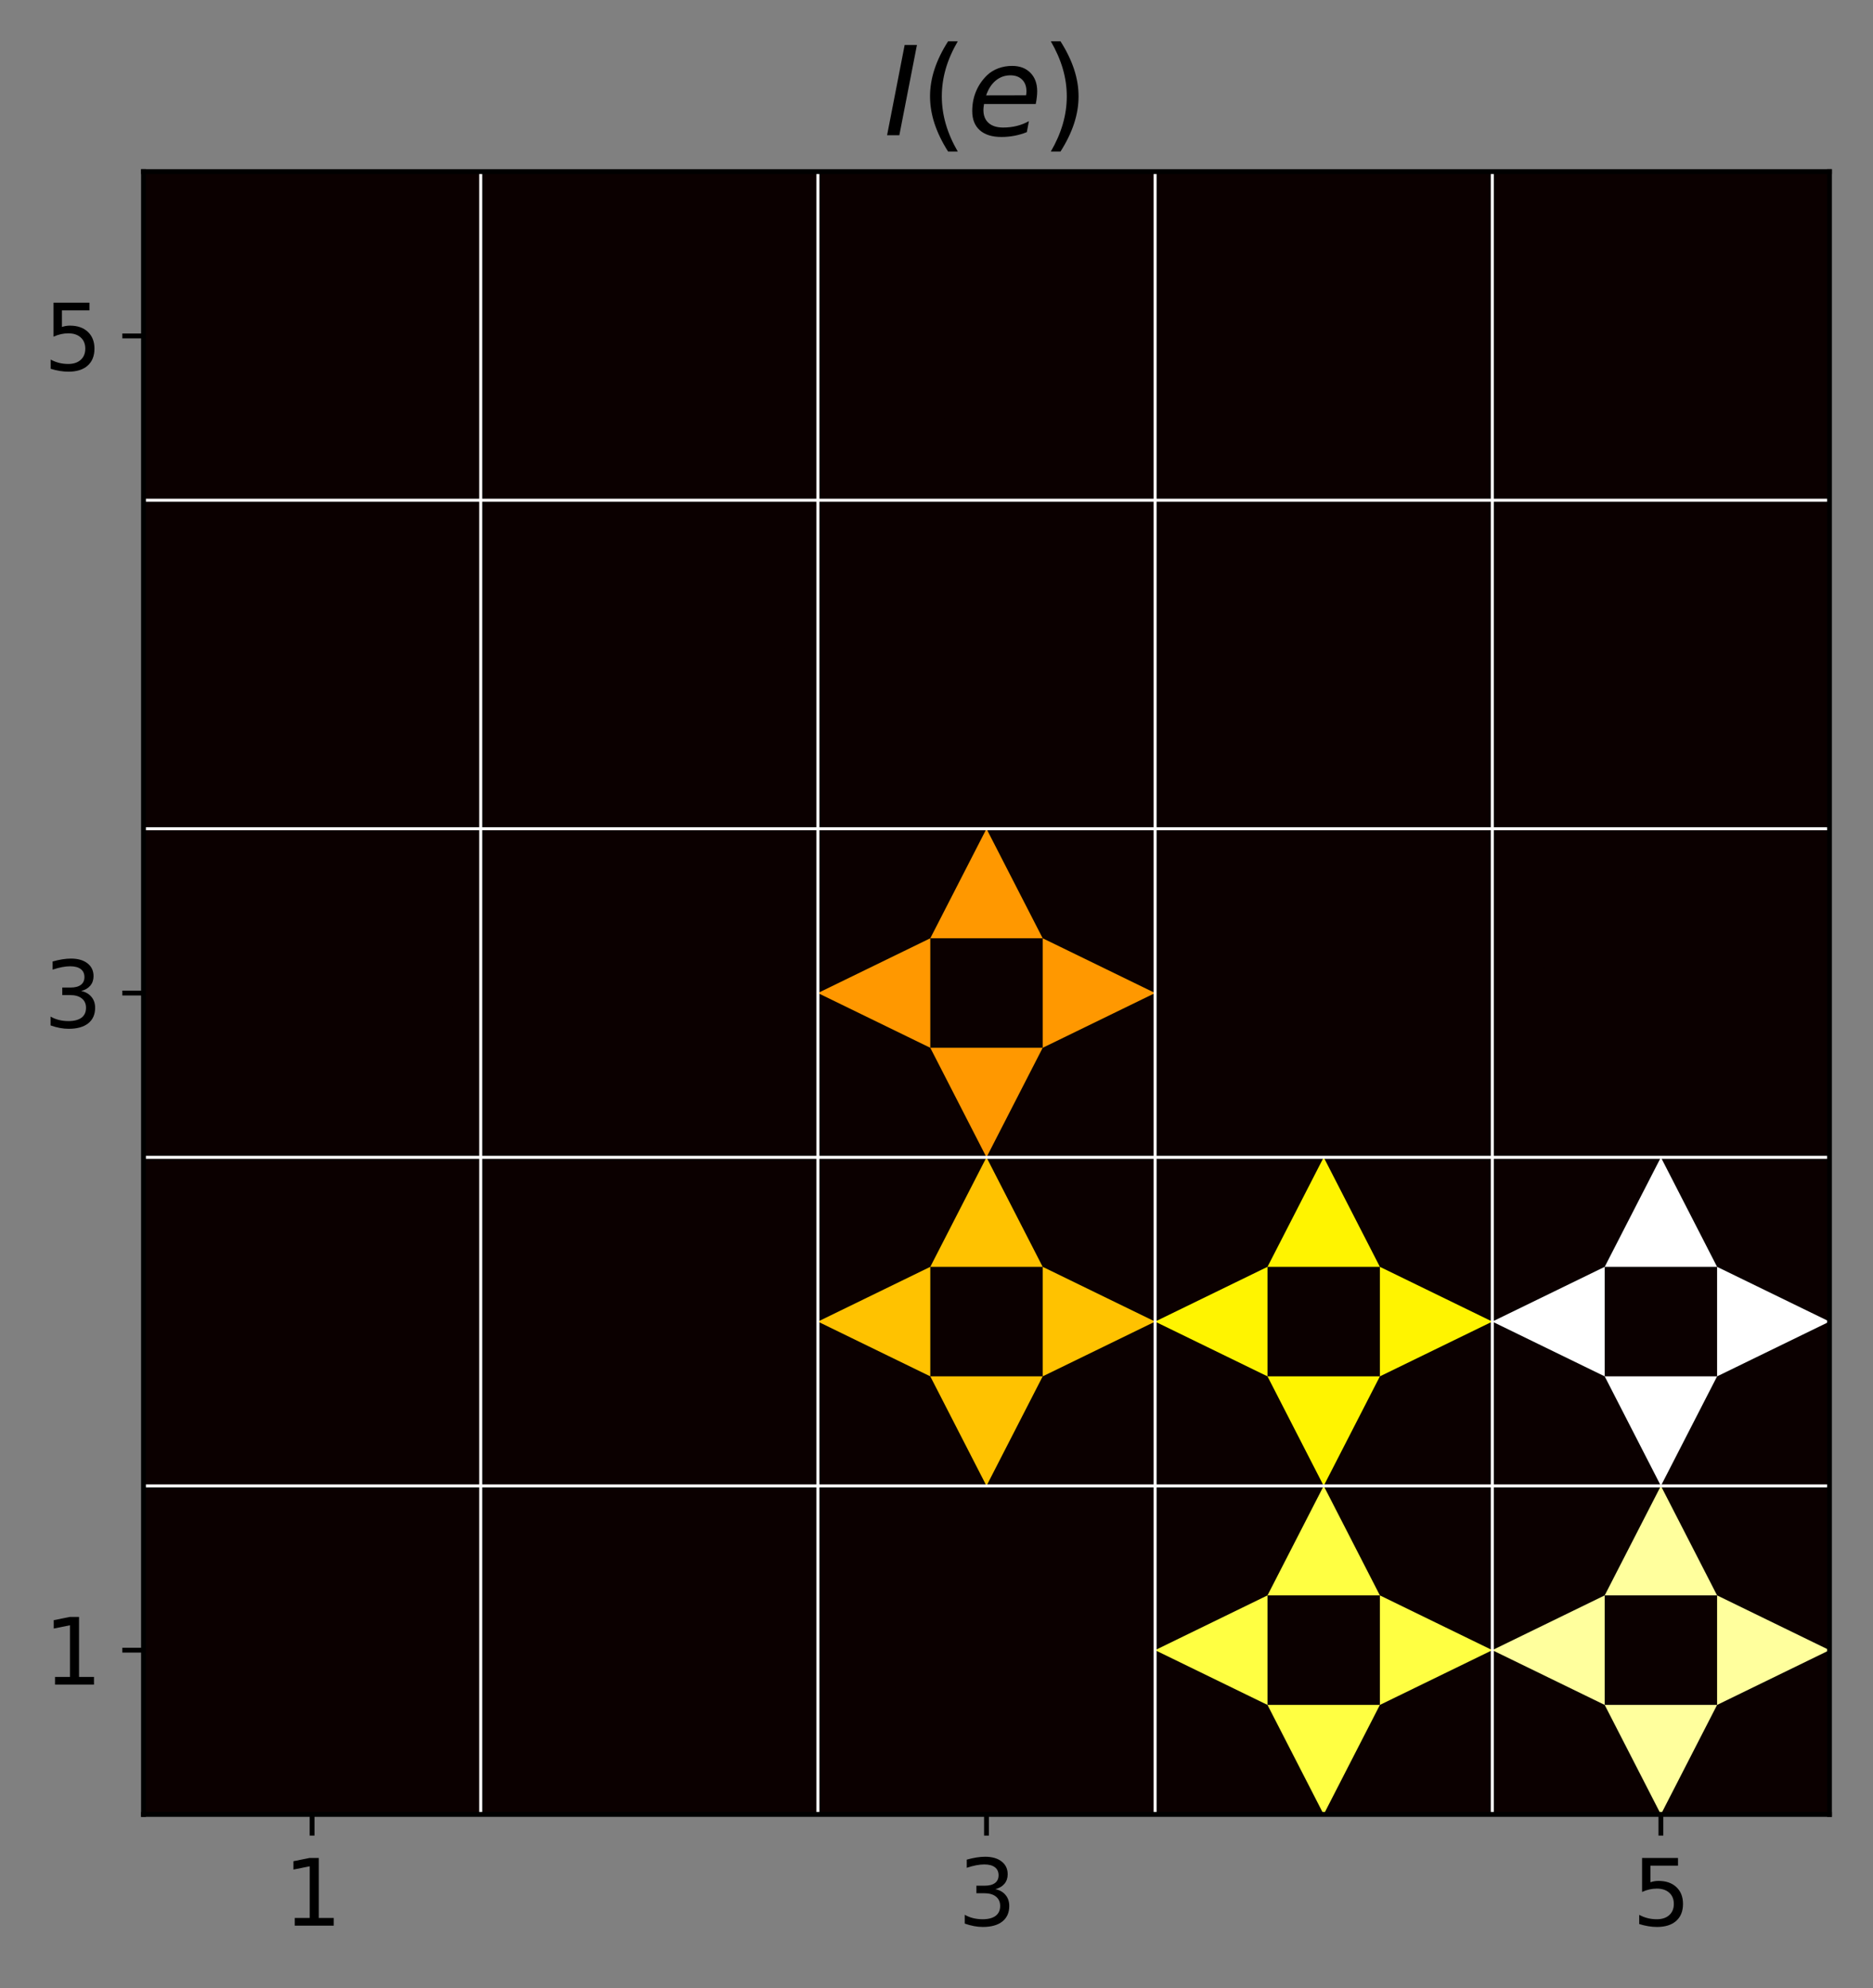 <?xml version="1.0" encoding="utf-8" standalone="no"?>
<!DOCTYPE svg PUBLIC "-//W3C//DTD SVG 1.1//EN"
  "http://www.w3.org/Graphics/SVG/1.1/DTD/svg11.dtd">
<svg height="328.914pt" version="1.1" viewBox="0 0 309.944 328.914" width="309.944pt" xmlns="http://www.w3.org/2000/svg" xmlns:xlink="http://www.w3.org/1999/xlink">
 <rect x="0" y="0" width="309.944" height="328.914" fill="#808080" stroke="none"/>
 <defs>
  <style type="text/css">*{stroke-linecap:butt;stroke-linejoin:round;}</style>
 </defs>
 <g id="figure_1">
  <g id="patch_1">
   <path d="M 0 328.914 
L 309.944 328.914 
L 309.944 0 
L 0 0 
z
" style="fill:none;"/>
  </g>
  <g id="axes_1">
   <g id="patch_2">
    <path d="M 23.744 300.197 
L 302.744 300.197 
L 302.744 28.397 
L 23.744 28.397 
z
" style="fill:none;"/>
   </g>
   <g id="PolyCollection_1">
    <path clip-path="url(#p0a6e226aba)" d="M 23.744 300.197 
L 23.744 245.837 
L 79.544 245.837 
L 79.544 300.197 
L 23.744 300.197 
z
" style="fill:#0b0000;"/>
    <path clip-path="url(#p0a6e226aba)" d="M 79.544 300.197 
L 79.544 245.837 
L 135.344 245.837 
L 135.344 300.197 
L 79.544 300.197 
z
" style="fill:#0b0000;"/>
    <path clip-path="url(#p0a6e226aba)" d="M 135.344 300.197 
L 135.344 245.837 
L 191.144 245.837 
L 191.144 300.197 
L 135.344 300.197 
z
" style="fill:#0b0000;"/>
    <path clip-path="url(#p0a6e226aba)" d="M 191.144 300.197 
L 191.144 245.837 
L 246.944 245.837 
L 246.944 300.197 
L 191.144 300.197 
z
" style="fill:#0b0000;"/>
    <path clip-path="url(#p0a6e226aba)" d="M 246.944 300.197 
L 246.944 245.837 
L 302.744 245.837 
L 302.744 300.197 
L 246.944 300.197 
z
" style="fill:#0b0000;"/>
    <path clip-path="url(#p0a6e226aba)" d="M 23.744 245.837 
L 23.744 191.477 
L 79.544 191.477 
L 79.544 245.837 
L 23.744 245.837 
z
" style="fill:#0b0000;"/>
    <path clip-path="url(#p0a6e226aba)" d="M 79.544 245.837 
L 79.544 191.477 
L 135.344 191.477 
L 135.344 245.837 
L 79.544 245.837 
z
" style="fill:#0b0000;"/>
    <path clip-path="url(#p0a6e226aba)" d="M 135.344 245.837 
L 135.344 191.477 
L 191.144 191.477 
L 191.144 245.837 
L 135.344 245.837 
z
" style="fill:#0b0000;"/>
    <path clip-path="url(#p0a6e226aba)" d="M 191.144 245.837 
L 191.144 191.477 
L 246.944 191.477 
L 246.944 245.837 
L 191.144 245.837 
z
" style="fill:#0b0000;"/>
    <path clip-path="url(#p0a6e226aba)" d="M 246.944 245.837 
L 246.944 191.477 
L 302.744 191.477 
L 302.744 245.837 
L 246.944 245.837 
z
" style="fill:#0b0000;"/>
    <path clip-path="url(#p0a6e226aba)" d="M 23.744 191.477 
L 23.744 137.117 
L 79.544 137.117 
L 79.544 191.477 
L 23.744 191.477 
z
" style="fill:#0b0000;"/>
    <path clip-path="url(#p0a6e226aba)" d="M 79.544 191.477 
L 79.544 137.117 
L 135.344 137.117 
L 135.344 191.477 
L 79.544 191.477 
z
" style="fill:#0b0000;"/>
    <path clip-path="url(#p0a6e226aba)" d="M 135.344 191.477 
L 135.344 137.117 
L 191.144 137.117 
L 191.144 191.477 
L 135.344 191.477 
z
" style="fill:#0b0000;"/>
    <path clip-path="url(#p0a6e226aba)" d="M 191.144 191.477 
L 191.144 137.117 
L 246.944 137.117 
L 246.944 191.477 
L 191.144 191.477 
z
" style="fill:#0b0000;"/>
    <path clip-path="url(#p0a6e226aba)" d="M 246.944 191.477 
L 246.944 137.117 
L 302.744 137.117 
L 302.744 191.477 
L 246.944 191.477 
z
" style="fill:#0b0000;"/>
    <path clip-path="url(#p0a6e226aba)" d="M 23.744 137.117 
L 23.744 82.757 
L 79.544 82.757 
L 79.544 137.117 
L 23.744 137.117 
z
" style="fill:#0b0000;"/>
    <path clip-path="url(#p0a6e226aba)" d="M 79.544 137.117 
L 79.544 82.757 
L 135.344 82.757 
L 135.344 137.117 
L 79.544 137.117 
z
" style="fill:#0b0000;"/>
    <path clip-path="url(#p0a6e226aba)" d="M 135.344 137.117 
L 135.344 82.757 
L 191.144 82.757 
L 191.144 137.117 
L 135.344 137.117 
z
" style="fill:#0b0000;"/>
    <path clip-path="url(#p0a6e226aba)" d="M 191.144 137.117 
L 191.144 82.757 
L 246.944 82.757 
L 246.944 137.117 
L 191.144 137.117 
z
" style="fill:#0b0000;"/>
    <path clip-path="url(#p0a6e226aba)" d="M 246.944 137.117 
L 246.944 82.757 
L 302.744 82.757 
L 302.744 137.117 
L 246.944 137.117 
z
" style="fill:#0b0000;"/>
    <path clip-path="url(#p0a6e226aba)" d="M 23.744 82.757 
L 23.744 28.397 
L 79.544 28.397 
L 79.544 82.757 
L 23.744 82.757 
z
" style="fill:#0b0000;"/>
    <path clip-path="url(#p0a6e226aba)" d="M 79.544 82.757 
L 79.544 28.397 
L 135.344 28.397 
L 135.344 82.757 
L 79.544 82.757 
z
" style="fill:#0b0000;"/>
    <path clip-path="url(#p0a6e226aba)" d="M 135.344 82.757 
L 135.344 28.397 
L 191.144 28.397 
L 191.144 82.757 
L 135.344 82.757 
z
" style="fill:#0b0000;"/>
    <path clip-path="url(#p0a6e226aba)" d="M 191.144 82.757 
L 191.144 28.397 
L 246.944 28.397 
L 246.944 82.757 
L 191.144 82.757 
z
" style="fill:#0b0000;"/>
    <path clip-path="url(#p0a6e226aba)" d="M 246.944 82.757 
L 246.944 28.397 
L 302.744 28.397 
L 302.744 82.757 
L 246.944 82.757 
z
" style="fill:#0b0000;"/>
   </g>
   <g id="PatchCollection_1">
    <path clip-path="url(#p0a6e226aba)" d="M 42.344 263.957 
L 23.744 273.017 
L 42.344 282.077 
z
" style="fill:#0b0000;"/>
    <path clip-path="url(#p0a6e226aba)" d="M 98.144 263.957 
L 79.544 273.017 
L 98.144 282.077 
z
" style="fill:#0b0000;"/>
    <path clip-path="url(#p0a6e226aba)" d="M 153.944 263.957 
L 135.344 273.017 
L 153.944 282.077 
z
" style="fill:#0b0000;"/>
    <path clip-path="url(#p0a6e226aba)" d="M 209.744 263.957 
L 191.144 273.017 
L 209.744 282.077 
z
" style="fill:#ffff42;"/>
    <path clip-path="url(#p0a6e226aba)" d="M 265.544 263.957 
L 246.944 273.017 
L 265.544 282.077 
z
" style="fill:#ffff9d;"/>
    <path clip-path="url(#p0a6e226aba)" d="M 42.344 209.597 
L 23.744 218.657 
L 42.344 227.717 
z
" style="fill:#0b0000;"/>
    <path clip-path="url(#p0a6e226aba)" d="M 98.144 209.597 
L 79.544 218.657 
L 98.144 227.717 
z
" style="fill:#0b0000;"/>
    <path clip-path="url(#p0a6e226aba)" d="M 153.944 209.597 
L 135.344 218.657 
L 153.944 227.717 
z
" style="fill:#ffc200;"/>
    <path clip-path="url(#p0a6e226aba)" d="M 209.744 209.597 
L 191.144 218.657 
L 209.744 227.717 
z
" style="fill:#fff400;"/>
    <path clip-path="url(#p0a6e226aba)" d="M 265.544 209.597 
L 246.944 218.657 
L 265.544 227.717 
z
" style="fill:#ffffff;"/>
    <path clip-path="url(#p0a6e226aba)" d="M 42.344 155.237 
L 23.744 164.297 
L 42.344 173.357 
z
" style="fill:#0b0000;"/>
    <path clip-path="url(#p0a6e226aba)" d="M 98.144 155.237 
L 79.544 164.297 
L 98.144 173.357 
z
" style="fill:#0b0000;"/>
    <path clip-path="url(#p0a6e226aba)" d="M 153.944 155.237 
L 135.344 164.297 
L 153.944 173.357 
z
" style="fill:#ff9800;"/>
    <path clip-path="url(#p0a6e226aba)" d="M 209.744 155.237 
L 191.144 164.297 
L 209.744 173.357 
z
" style="fill:#0b0000;"/>
    <path clip-path="url(#p0a6e226aba)" d="M 265.544 155.237 
L 246.944 164.297 
L 265.544 173.357 
z
" style="fill:#0b0000;"/>
    <path clip-path="url(#p0a6e226aba)" d="M 42.344 100.877 
L 23.744 109.937 
L 42.344 118.997 
z
" style="fill:#0b0000;"/>
    <path clip-path="url(#p0a6e226aba)" d="M 98.144 100.877 
L 79.544 109.937 
L 98.144 118.997 
z
" style="fill:#0b0000;"/>
    <path clip-path="url(#p0a6e226aba)" d="M 153.944 100.877 
L 135.344 109.937 
L 153.944 118.997 
z
" style="fill:#0b0000;"/>
    <path clip-path="url(#p0a6e226aba)" d="M 209.744 100.877 
L 191.144 109.937 
L 209.744 118.997 
z
" style="fill:#0b0000;"/>
    <path clip-path="url(#p0a6e226aba)" d="M 265.544 100.877 
L 246.944 109.937 
L 265.544 118.997 
z
" style="fill:#0b0000;"/>
    <path clip-path="url(#p0a6e226aba)" d="M 42.344 46.517 
L 23.744 55.577 
L 42.344 64.637 
z
" style="fill:#0b0000;"/>
    <path clip-path="url(#p0a6e226aba)" d="M 98.144 46.517 
L 79.544 55.577 
L 98.144 64.637 
z
" style="fill:#0b0000;"/>
    <path clip-path="url(#p0a6e226aba)" d="M 153.944 46.517 
L 135.344 55.577 
L 153.944 64.637 
z
" style="fill:#0b0000;"/>
    <path clip-path="url(#p0a6e226aba)" d="M 209.744 46.517 
L 191.144 55.577 
L 209.744 64.637 
z
" style="fill:#0b0000;"/>
    <path clip-path="url(#p0a6e226aba)" d="M 265.544 46.517 
L 246.944 55.577 
L 265.544 64.637 
z
" style="fill:#0b0000;"/>
    <path clip-path="url(#p0a6e226aba)" d="M 60.944 282.077 
L 42.344 282.077 
L 51.644 300.197 
z
" style="fill:#0b0000;"/>
    <path clip-path="url(#p0a6e226aba)" d="M 116.744 282.077 
L 98.144 282.077 
L 107.444 300.197 
z
" style="fill:#0b0000;"/>
    <path clip-path="url(#p0a6e226aba)" d="M 172.544 282.077 
L 153.944 282.077 
L 163.244 300.197 
z
" style="fill:#0b0000;"/>
    <path clip-path="url(#p0a6e226aba)" d="M 228.344 282.077 
L 209.744 282.077 
L 219.044 300.197 
z
" style="fill:#ffff42;"/>
    <path clip-path="url(#p0a6e226aba)" d="M 284.144 282.077 
L 265.544 282.077 
L 274.844 300.197 
z
" style="fill:#ffff9d;"/>
    <path clip-path="url(#p0a6e226aba)" d="M 60.944 227.717 
L 42.344 227.717 
L 51.644 245.837 
z
" style="fill:#0b0000;"/>
    <path clip-path="url(#p0a6e226aba)" d="M 116.744 227.717 
L 98.144 227.717 
L 107.444 245.837 
z
" style="fill:#0b0000;"/>
    <path clip-path="url(#p0a6e226aba)" d="M 172.544 227.717 
L 153.944 227.717 
L 163.244 245.837 
z
" style="fill:#ffc200;"/>
    <path clip-path="url(#p0a6e226aba)" d="M 228.344 227.717 
L 209.744 227.717 
L 219.044 245.837 
z
" style="fill:#fff400;"/>
    <path clip-path="url(#p0a6e226aba)" d="M 284.144 227.717 
L 265.544 227.717 
L 274.844 245.837 
z
" style="fill:#ffffff;"/>
    <path clip-path="url(#p0a6e226aba)" d="M 60.944 173.357 
L 42.344 173.357 
L 51.644 191.477 
z
" style="fill:#0b0000;"/>
    <path clip-path="url(#p0a6e226aba)" d="M 116.744 173.357 
L 98.144 173.357 
L 107.444 191.477 
z
" style="fill:#0b0000;"/>
    <path clip-path="url(#p0a6e226aba)" d="M 172.544 173.357 
L 153.944 173.357 
L 163.244 191.477 
z
" style="fill:#ff9800;"/>
    <path clip-path="url(#p0a6e226aba)" d="M 228.344 173.357 
L 209.744 173.357 
L 219.044 191.477 
z
" style="fill:#0b0000;"/>
    <path clip-path="url(#p0a6e226aba)" d="M 284.144 173.357 
L 265.544 173.357 
L 274.844 191.477 
z
" style="fill:#0b0000;"/>
    <path clip-path="url(#p0a6e226aba)" d="M 60.944 118.997 
L 42.344 118.997 
L 51.644 137.117 
z
" style="fill:#0b0000;"/>
    <path clip-path="url(#p0a6e226aba)" d="M 116.744 118.997 
L 98.144 118.997 
L 107.444 137.117 
z
" style="fill:#0b0000;"/>
    <path clip-path="url(#p0a6e226aba)" d="M 172.544 118.997 
L 153.944 118.997 
L 163.244 137.117 
z
" style="fill:#0b0000;"/>
    <path clip-path="url(#p0a6e226aba)" d="M 228.344 118.997 
L 209.744 118.997 
L 219.044 137.117 
z
" style="fill:#0b0000;"/>
    <path clip-path="url(#p0a6e226aba)" d="M 284.144 118.997 
L 265.544 118.997 
L 274.844 137.117 
z
" style="fill:#0b0000;"/>
    <path clip-path="url(#p0a6e226aba)" d="M 60.944 64.637 
L 42.344 64.637 
L 51.644 82.757 
z
" style="fill:#0b0000;"/>
    <path clip-path="url(#p0a6e226aba)" d="M 116.744 64.637 
L 98.144 64.637 
L 107.444 82.757 
z
" style="fill:#0b0000;"/>
    <path clip-path="url(#p0a6e226aba)" d="M 172.544 64.637 
L 153.944 64.637 
L 163.244 82.757 
z
" style="fill:#0b0000;"/>
    <path clip-path="url(#p0a6e226aba)" d="M 228.344 64.637 
L 209.744 64.637 
L 219.044 82.757 
z
" style="fill:#0b0000;"/>
    <path clip-path="url(#p0a6e226aba)" d="M 284.144 64.637 
L 265.544 64.637 
L 274.844 82.757 
z
" style="fill:#0b0000;"/>
    <path clip-path="url(#p0a6e226aba)" d="M 79.544 273.017 
L 60.944 263.957 
L 60.944 282.077 
z
" style="fill:#0b0000;"/>
    <path clip-path="url(#p0a6e226aba)" d="M 135.344 273.017 
L 116.744 263.957 
L 116.744 282.077 
z
" style="fill:#0b0000;"/>
    <path clip-path="url(#p0a6e226aba)" d="M 191.144 273.017 
L 172.544 263.957 
L 172.544 282.077 
z
" style="fill:#0b0000;"/>
    <path clip-path="url(#p0a6e226aba)" d="M 246.944 273.017 
L 228.344 263.957 
L 228.344 282.077 
z
" style="fill:#ffff42;"/>
    <path clip-path="url(#p0a6e226aba)" d="M 302.744 273.017 
L 284.144 263.957 
L 284.144 282.077 
z
" style="fill:#ffff9d;"/>
    <path clip-path="url(#p0a6e226aba)" d="M 79.544 218.657 
L 60.944 209.597 
L 60.944 227.717 
z
" style="fill:#0b0000;"/>
    <path clip-path="url(#p0a6e226aba)" d="M 135.344 218.657 
L 116.744 209.597 
L 116.744 227.717 
z
" style="fill:#0b0000;"/>
    <path clip-path="url(#p0a6e226aba)" d="M 191.144 218.657 
L 172.544 209.597 
L 172.544 227.717 
z
" style="fill:#ffc200;"/>
    <path clip-path="url(#p0a6e226aba)" d="M 246.944 218.657 
L 228.344 209.597 
L 228.344 227.717 
z
" style="fill:#fff400;"/>
    <path clip-path="url(#p0a6e226aba)" d="M 302.744 218.657 
L 284.144 209.597 
L 284.144 227.717 
z
" style="fill:#ffffff;"/>
    <path clip-path="url(#p0a6e226aba)" d="M 79.544 164.297 
L 60.944 155.237 
L 60.944 173.357 
z
" style="fill:#0b0000;"/>
    <path clip-path="url(#p0a6e226aba)" d="M 135.344 164.297 
L 116.744 155.237 
L 116.744 173.357 
z
" style="fill:#0b0000;"/>
    <path clip-path="url(#p0a6e226aba)" d="M 191.144 164.297 
L 172.544 155.237 
L 172.544 173.357 
z
" style="fill:#ff9800;"/>
    <path clip-path="url(#p0a6e226aba)" d="M 246.944 164.297 
L 228.344 155.237 
L 228.344 173.357 
z
" style="fill:#0b0000;"/>
    <path clip-path="url(#p0a6e226aba)" d="M 302.744 164.297 
L 284.144 155.237 
L 284.144 173.357 
z
" style="fill:#0b0000;"/>
    <path clip-path="url(#p0a6e226aba)" d="M 79.544 109.937 
L 60.944 100.877 
L 60.944 118.997 
z
" style="fill:#0b0000;"/>
    <path clip-path="url(#p0a6e226aba)" d="M 135.344 109.937 
L 116.744 100.877 
L 116.744 118.997 
z
" style="fill:#0b0000;"/>
    <path clip-path="url(#p0a6e226aba)" d="M 191.144 109.937 
L 172.544 100.877 
L 172.544 118.997 
z
" style="fill:#0b0000;"/>
    <path clip-path="url(#p0a6e226aba)" d="M 246.944 109.937 
L 228.344 100.877 
L 228.344 118.997 
z
" style="fill:#0b0000;"/>
    <path clip-path="url(#p0a6e226aba)" d="M 302.744 109.937 
L 284.144 100.877 
L 284.144 118.997 
z
" style="fill:#0b0000;"/>
    <path clip-path="url(#p0a6e226aba)" d="M 79.544 55.577 
L 60.944 46.517 
L 60.944 64.637 
z
" style="fill:#0b0000;"/>
    <path clip-path="url(#p0a6e226aba)" d="M 135.344 55.577 
L 116.744 46.517 
L 116.744 64.637 
z
" style="fill:#0b0000;"/>
    <path clip-path="url(#p0a6e226aba)" d="M 191.144 55.577 
L 172.544 46.517 
L 172.544 64.637 
z
" style="fill:#0b0000;"/>
    <path clip-path="url(#p0a6e226aba)" d="M 246.944 55.577 
L 228.344 46.517 
L 228.344 64.637 
z
" style="fill:#0b0000;"/>
    <path clip-path="url(#p0a6e226aba)" d="M 302.744 55.577 
L 284.144 46.517 
L 284.144 64.637 
z
" style="fill:#0b0000;"/>
    <path clip-path="url(#p0a6e226aba)" d="M 60.944 263.957 
L 51.644 245.837 
L 42.344 263.957 
z
" style="fill:#0b0000;"/>
    <path clip-path="url(#p0a6e226aba)" d="M 116.744 263.957 
L 107.444 245.837 
L 98.144 263.957 
z
" style="fill:#0b0000;"/>
    <path clip-path="url(#p0a6e226aba)" d="M 172.544 263.957 
L 163.244 245.837 
L 153.944 263.957 
z
" style="fill:#0b0000;"/>
    <path clip-path="url(#p0a6e226aba)" d="M 228.344 263.957 
L 219.044 245.837 
L 209.744 263.957 
z
" style="fill:#ffff42;"/>
    <path clip-path="url(#p0a6e226aba)" d="M 284.144 263.957 
L 274.844 245.837 
L 265.544 263.957 
z
" style="fill:#ffff9d;"/>
    <path clip-path="url(#p0a6e226aba)" d="M 60.944 209.597 
L 51.644 191.477 
L 42.344 209.597 
z
" style="fill:#0b0000;"/>
    <path clip-path="url(#p0a6e226aba)" d="M 116.744 209.597 
L 107.444 191.477 
L 98.144 209.597 
z
" style="fill:#0b0000;"/>
    <path clip-path="url(#p0a6e226aba)" d="M 172.544 209.597 
L 163.244 191.477 
L 153.944 209.597 
z
" style="fill:#ffc200;"/>
    <path clip-path="url(#p0a6e226aba)" d="M 228.344 209.597 
L 219.044 191.477 
L 209.744 209.597 
z
" style="fill:#fff400;"/>
    <path clip-path="url(#p0a6e226aba)" d="M 284.144 209.597 
L 274.844 191.477 
L 265.544 209.597 
z
" style="fill:#ffffff;"/>
    <path clip-path="url(#p0a6e226aba)" d="M 60.944 155.237 
L 51.644 137.117 
L 42.344 155.237 
z
" style="fill:#0b0000;"/>
    <path clip-path="url(#p0a6e226aba)" d="M 116.744 155.237 
L 107.444 137.117 
L 98.144 155.237 
z
" style="fill:#0b0000;"/>
    <path clip-path="url(#p0a6e226aba)" d="M 172.544 155.237 
L 163.244 137.117 
L 153.944 155.237 
z
" style="fill:#ff9800;"/>
    <path clip-path="url(#p0a6e226aba)" d="M 228.344 155.237 
L 219.044 137.117 
L 209.744 155.237 
z
" style="fill:#0b0000;"/>
    <path clip-path="url(#p0a6e226aba)" d="M 284.144 155.237 
L 274.844 137.117 
L 265.544 155.237 
z
" style="fill:#0b0000;"/>
    <path clip-path="url(#p0a6e226aba)" d="M 60.944 100.877 
L 51.644 82.757 
L 42.344 100.877 
z
" style="fill:#0b0000;"/>
    <path clip-path="url(#p0a6e226aba)" d="M 116.744 100.877 
L 107.444 82.757 
L 98.144 100.877 
z
" style="fill:#0b0000;"/>
    <path clip-path="url(#p0a6e226aba)" d="M 172.544 100.877 
L 163.244 82.757 
L 153.944 100.877 
z
" style="fill:#0b0000;"/>
    <path clip-path="url(#p0a6e226aba)" d="M 228.344 100.877 
L 219.044 82.757 
L 209.744 100.877 
z
" style="fill:#0b0000;"/>
    <path clip-path="url(#p0a6e226aba)" d="M 284.144 100.877 
L 274.844 82.757 
L 265.544 100.877 
z
" style="fill:#0b0000;"/>
    <path clip-path="url(#p0a6e226aba)" d="M 60.944 46.517 
L 51.644 28.397 
L 42.344 46.517 
z
" style="fill:#0b0000;"/>
    <path clip-path="url(#p0a6e226aba)" d="M 116.744 46.517 
L 107.444 28.397 
L 98.144 46.517 
z
" style="fill:#0b0000;"/>
    <path clip-path="url(#p0a6e226aba)" d="M 172.544 46.517 
L 163.244 28.397 
L 153.944 46.517 
z
" style="fill:#0b0000;"/>
    <path clip-path="url(#p0a6e226aba)" d="M 228.344 46.517 
L 219.044 28.397 
L 209.744 46.517 
z
" style="fill:#0b0000;"/>
    <path clip-path="url(#p0a6e226aba)" d="M 284.144 46.517 
L 274.844 28.397 
L 265.544 46.517 
z
" style="fill:#0b0000;"/>
   </g>
   <g id="matplotlib.axis_1">
    <g id="xtick_1">
     <g id="line2d_1">
      <defs>
       <path d="M 0 0 
L 0 3.5 
" id="m902ea2e452" style="stroke:#000000;stroke-width:0.8;"/>
      </defs>
      <g>
       <use style="stroke:#000000;stroke-width:0.8;" x="51.644" xlink:href="#m902ea2e452" y="300.197"/>
      </g>
     </g>
     <g id="text_1">
      <!-- 1 -->
      <g transform="translate(46.872 318.595)scale(0.15 -0.15)">
       <defs>
        <path d="M 794 531 
L 1825 531 
L 1825 4091 
L 703 3866 
L 703 4441 
L 1819 4666 
L 2450 4666 
L 2450 531 
L 3481 531 
L 3481 0 
L 794 0 
L 794 531 
z
" id="DejaVuSans-31" transform="scale(0.016)"/>
       </defs>
       <use xlink:href="#DejaVuSans-31"/>
      </g>
     </g>
    </g>
    <g id="xtick_2">
     <g id="line2d_2">
      <g>
       <use style="stroke:#000000;stroke-width:0.8;" x="163.244" xlink:href="#m902ea2e452" y="300.197"/>
      </g>
     </g>
     <g id="text_2">
      <!-- 3 -->
      <g transform="translate(158.472 318.595)scale(0.15 -0.15)">
       <defs>
        <path d="M 2597 2516 
Q 3050 2419 3304 2112 
Q 3559 1806 3559 1356 
Q 3559 666 3084 287 
Q 2609 -91 1734 -91 
Q 1441 -91 1130 -33 
Q 819 25 488 141 
L 488 750 
Q 750 597 1062 519 
Q 1375 441 1716 441 
Q 2309 441 2620 675 
Q 2931 909 2931 1356 
Q 2931 1769 2642 2001 
Q 2353 2234 1838 2234 
L 1294 2234 
L 1294 2753 
L 1863 2753 
Q 2328 2753 2575 2939 
Q 2822 3125 2822 3475 
Q 2822 3834 2567 4026 
Q 2313 4219 1838 4219 
Q 1578 4219 1281 4162 
Q 984 4106 628 3988 
L 628 4550 
Q 988 4650 1302 4700 
Q 1616 4750 1894 4750 
Q 2613 4750 3031 4423 
Q 3450 4097 3450 3541 
Q 3450 3153 3228 2886 
Q 3006 2619 2597 2516 
z
" id="DejaVuSans-33" transform="scale(0.016)"/>
       </defs>
       <use xlink:href="#DejaVuSans-33"/>
      </g>
     </g>
    </g>
    <g id="xtick_3">
     <g id="line2d_3">
      <g>
       <use style="stroke:#000000;stroke-width:0.8;" x="274.844" xlink:href="#m902ea2e452" y="300.197"/>
      </g>
     </g>
     <g id="text_3">
      <!-- 5 -->
      <g transform="translate(270.072 318.595)scale(0.15 -0.15)">
       <defs>
        <path d="M 691 4666 
L 3169 4666 
L 3169 4134 
L 1269 4134 
L 1269 2991 
Q 1406 3038 1543 3061 
Q 1681 3084 1819 3084 
Q 2600 3084 3056 2656 
Q 3513 2228 3513 1497 
Q 3513 744 3044 326 
Q 2575 -91 1722 -91 
Q 1428 -91 1123 -41 
Q 819 9 494 109 
L 494 744 
Q 775 591 1075 516 
Q 1375 441 1709 441 
Q 2250 441 2565 725 
Q 2881 1009 2881 1497 
Q 2881 1984 2565 2268 
Q 2250 2553 1709 2553 
Q 1456 2553 1204 2497 
Q 953 2441 691 2322 
L 691 4666 
z
" id="DejaVuSans-35" transform="scale(0.016)"/>
       </defs>
       <use xlink:href="#DejaVuSans-35"/>
      </g>
     </g>
    </g>
   </g>
   <g id="matplotlib.axis_2">
    <g id="ytick_1">
     <g id="line2d_4">
      <defs>
       <path d="M 0 0 
L -3.5 0 
" id="m6f83779271" style="stroke:#000000;stroke-width:0.8;"/>
      </defs>
      <g>
       <use style="stroke:#000000;stroke-width:0.8;" x="23.744" xlink:href="#m6f83779271" y="273.017"/>
      </g>
     </g>
     <g id="text_4">
      <!-- 1 -->
      <g transform="translate(7.2 278.716)scale(0.15 -0.15)">
       <use xlink:href="#DejaVuSans-31"/>
      </g>
     </g>
    </g>
    <g id="ytick_2">
     <g id="line2d_5">
      <g>
       <use style="stroke:#000000;stroke-width:0.8;" x="23.744" xlink:href="#m6f83779271" y="164.297"/>
      </g>
     </g>
     <g id="text_5">
      <!-- 3 -->
      <g transform="translate(7.2 169.996)scale(0.15 -0.15)">
       <use xlink:href="#DejaVuSans-33"/>
      </g>
     </g>
    </g>
    <g id="ytick_3">
     <g id="line2d_6">
      <g>
       <use style="stroke:#000000;stroke-width:0.8;" x="23.744" xlink:href="#m6f83779271" y="55.577"/>
      </g>
     </g>
     <g id="text_6">
      <!-- 5 -->
      <g transform="translate(7.2 61.276)scale(0.15 -0.15)">
       <use xlink:href="#DejaVuSans-35"/>
      </g>
     </g>
    </g>
   </g>
   <g id="line2d_7">
    <path clip-path="url(#p0a6e226aba)" d="M 79.544 300.197 
L 79.544 28.397 
" style="fill:none;stroke:#ffffff;stroke-linecap:square;stroke-width:0.5;"/>
   </g>
   <g id="line2d_8">
    <path clip-path="url(#p0a6e226aba)" d="M 23.744 245.837 
L 302.744 245.837 
" style="fill:none;stroke:#ffffff;stroke-linecap:square;stroke-width:0.5;"/>
   </g>
   <g id="line2d_9">
    <path clip-path="url(#p0a6e226aba)" d="M 135.344 300.197 
L 135.344 28.397 
" style="fill:none;stroke:#ffffff;stroke-linecap:square;stroke-width:0.5;"/>
   </g>
   <g id="line2d_10">
    <path clip-path="url(#p0a6e226aba)" d="M 23.744 191.477 
L 302.744 191.477 
" style="fill:none;stroke:#ffffff;stroke-linecap:square;stroke-width:0.5;"/>
   </g>
   <g id="line2d_11">
    <path clip-path="url(#p0a6e226aba)" d="M 191.144 300.197 
L 191.144 28.397 
" style="fill:none;stroke:#ffffff;stroke-linecap:square;stroke-width:0.5;"/>
   </g>
   <g id="line2d_12">
    <path clip-path="url(#p0a6e226aba)" d="M 23.744 137.117 
L 302.744 137.117 
" style="fill:none;stroke:#ffffff;stroke-linecap:square;stroke-width:0.5;"/>
   </g>
   <g id="line2d_13">
    <path clip-path="url(#p0a6e226aba)" d="M 246.944 300.197 
L 246.944 28.397 
" style="fill:none;stroke:#ffffff;stroke-linecap:square;stroke-width:0.5;"/>
   </g>
   <g id="line2d_14">
    <path clip-path="url(#p0a6e226aba)" d="M 23.744 82.757 
L 302.744 82.757 
" style="fill:none;stroke:#ffffff;stroke-linecap:square;stroke-width:0.5;"/>
   </g>
   <g id="patch_3">
    <path d="M 23.744 300.197 
L 23.744 28.397 
" style="fill:none;stroke:#000000;stroke-linecap:square;stroke-linejoin:miter;stroke-width:0.8;"/>
   </g>
   <g id="patch_4">
    <path d="M 302.744 300.197 
L 302.744 28.397 
" style="fill:none;stroke:#000000;stroke-linecap:square;stroke-linejoin:miter;stroke-width:0.8;"/>
   </g>
   <g id="patch_5">
    <path d="M 23.744 300.197 
L 302.744 300.197 
" style="fill:none;stroke:#000000;stroke-linecap:square;stroke-linejoin:miter;stroke-width:0.8;"/>
   </g>
   <g id="patch_6">
    <path d="M 23.744 28.397 
L 302.744 28.397 
" style="fill:none;stroke:#000000;stroke-linecap:square;stroke-linejoin:miter;stroke-width:0.8;"/>
   </g>
   <g id="text_7">
    <!-- $I(e)$ -->
    <g transform="translate(146.244 22.397)scale(0.2 -0.2)">
     <defs>
      <path d="M 1081 4666 
L 1716 4666 
L 806 0 
L 172 0 
L 1081 4666 
z
" id="DejaVuSans-Oblique-49" transform="scale(0.016)"/>
      <path d="M 1984 4856 
Q 1566 4138 1362 3434 
Q 1159 2731 1159 2009 
Q 1159 1288 1364 580 
Q 1569 -128 1984 -844 
L 1484 -844 
Q 1016 -109 783 600 
Q 550 1309 550 2009 
Q 550 2706 781 3412 
Q 1013 4119 1484 4856 
L 1984 4856 
z
" id="DejaVuSans-28" transform="scale(0.016)"/>
      <path d="M 3078 2063 
Q 3088 2113 3092 2166 
Q 3097 2219 3097 2272 
Q 3097 2653 2873 2875 
Q 2650 3097 2266 3097 
Q 1838 3097 1509 2826 
Q 1181 2556 1013 2059 
L 3078 2063 
z
M 3578 1613 
L 903 1613 
Q 884 1494 878 1425 
Q 872 1356 872 1306 
Q 872 872 1139 634 
Q 1406 397 1894 397 
Q 2269 397 2603 481 
Q 2938 566 3225 728 
L 3116 159 
Q 2806 34 2476 -28 
Q 2147 -91 1806 -91 
Q 1078 -91 686 257 
Q 294 606 294 1247 
Q 294 1794 489 2264 
Q 684 2734 1063 3103 
Q 1306 3334 1642 3459 
Q 1978 3584 2356 3584 
Q 2950 3584 3301 3228 
Q 3653 2872 3653 2272 
Q 3653 2128 3634 1964 
Q 3616 1800 3578 1613 
z
" id="DejaVuSans-Oblique-65" transform="scale(0.016)"/>
      <path d="M 513 4856 
L 1013 4856 
Q 1481 4119 1714 3412 
Q 1947 2706 1947 2009 
Q 1947 1309 1714 600 
Q 1481 -109 1013 -844 
L 513 -844 
Q 928 -128 1133 580 
Q 1338 1288 1338 2009 
Q 1338 2731 1133 3434 
Q 928 4138 513 4856 
z
" id="DejaVuSans-29" transform="scale(0.016)"/>
     </defs>
     <use transform="translate(0 0.125)" xlink:href="#DejaVuSans-Oblique-49"/>
     <use transform="translate(29.492 0.125)" xlink:href="#DejaVuSans-28"/>
     <use transform="translate(68.506 0.125)" xlink:href="#DejaVuSans-Oblique-65"/>
     <use transform="translate(130.029 0.125)" xlink:href="#DejaVuSans-29"/>
    </g>
   </g>
  </g>
 </g>
 <defs>
  <clipPath id="p0a6e226aba">
   <rect height="271.8" width="279" x="23.744" y="28.397"/>
  </clipPath>
 </defs>
</svg>
